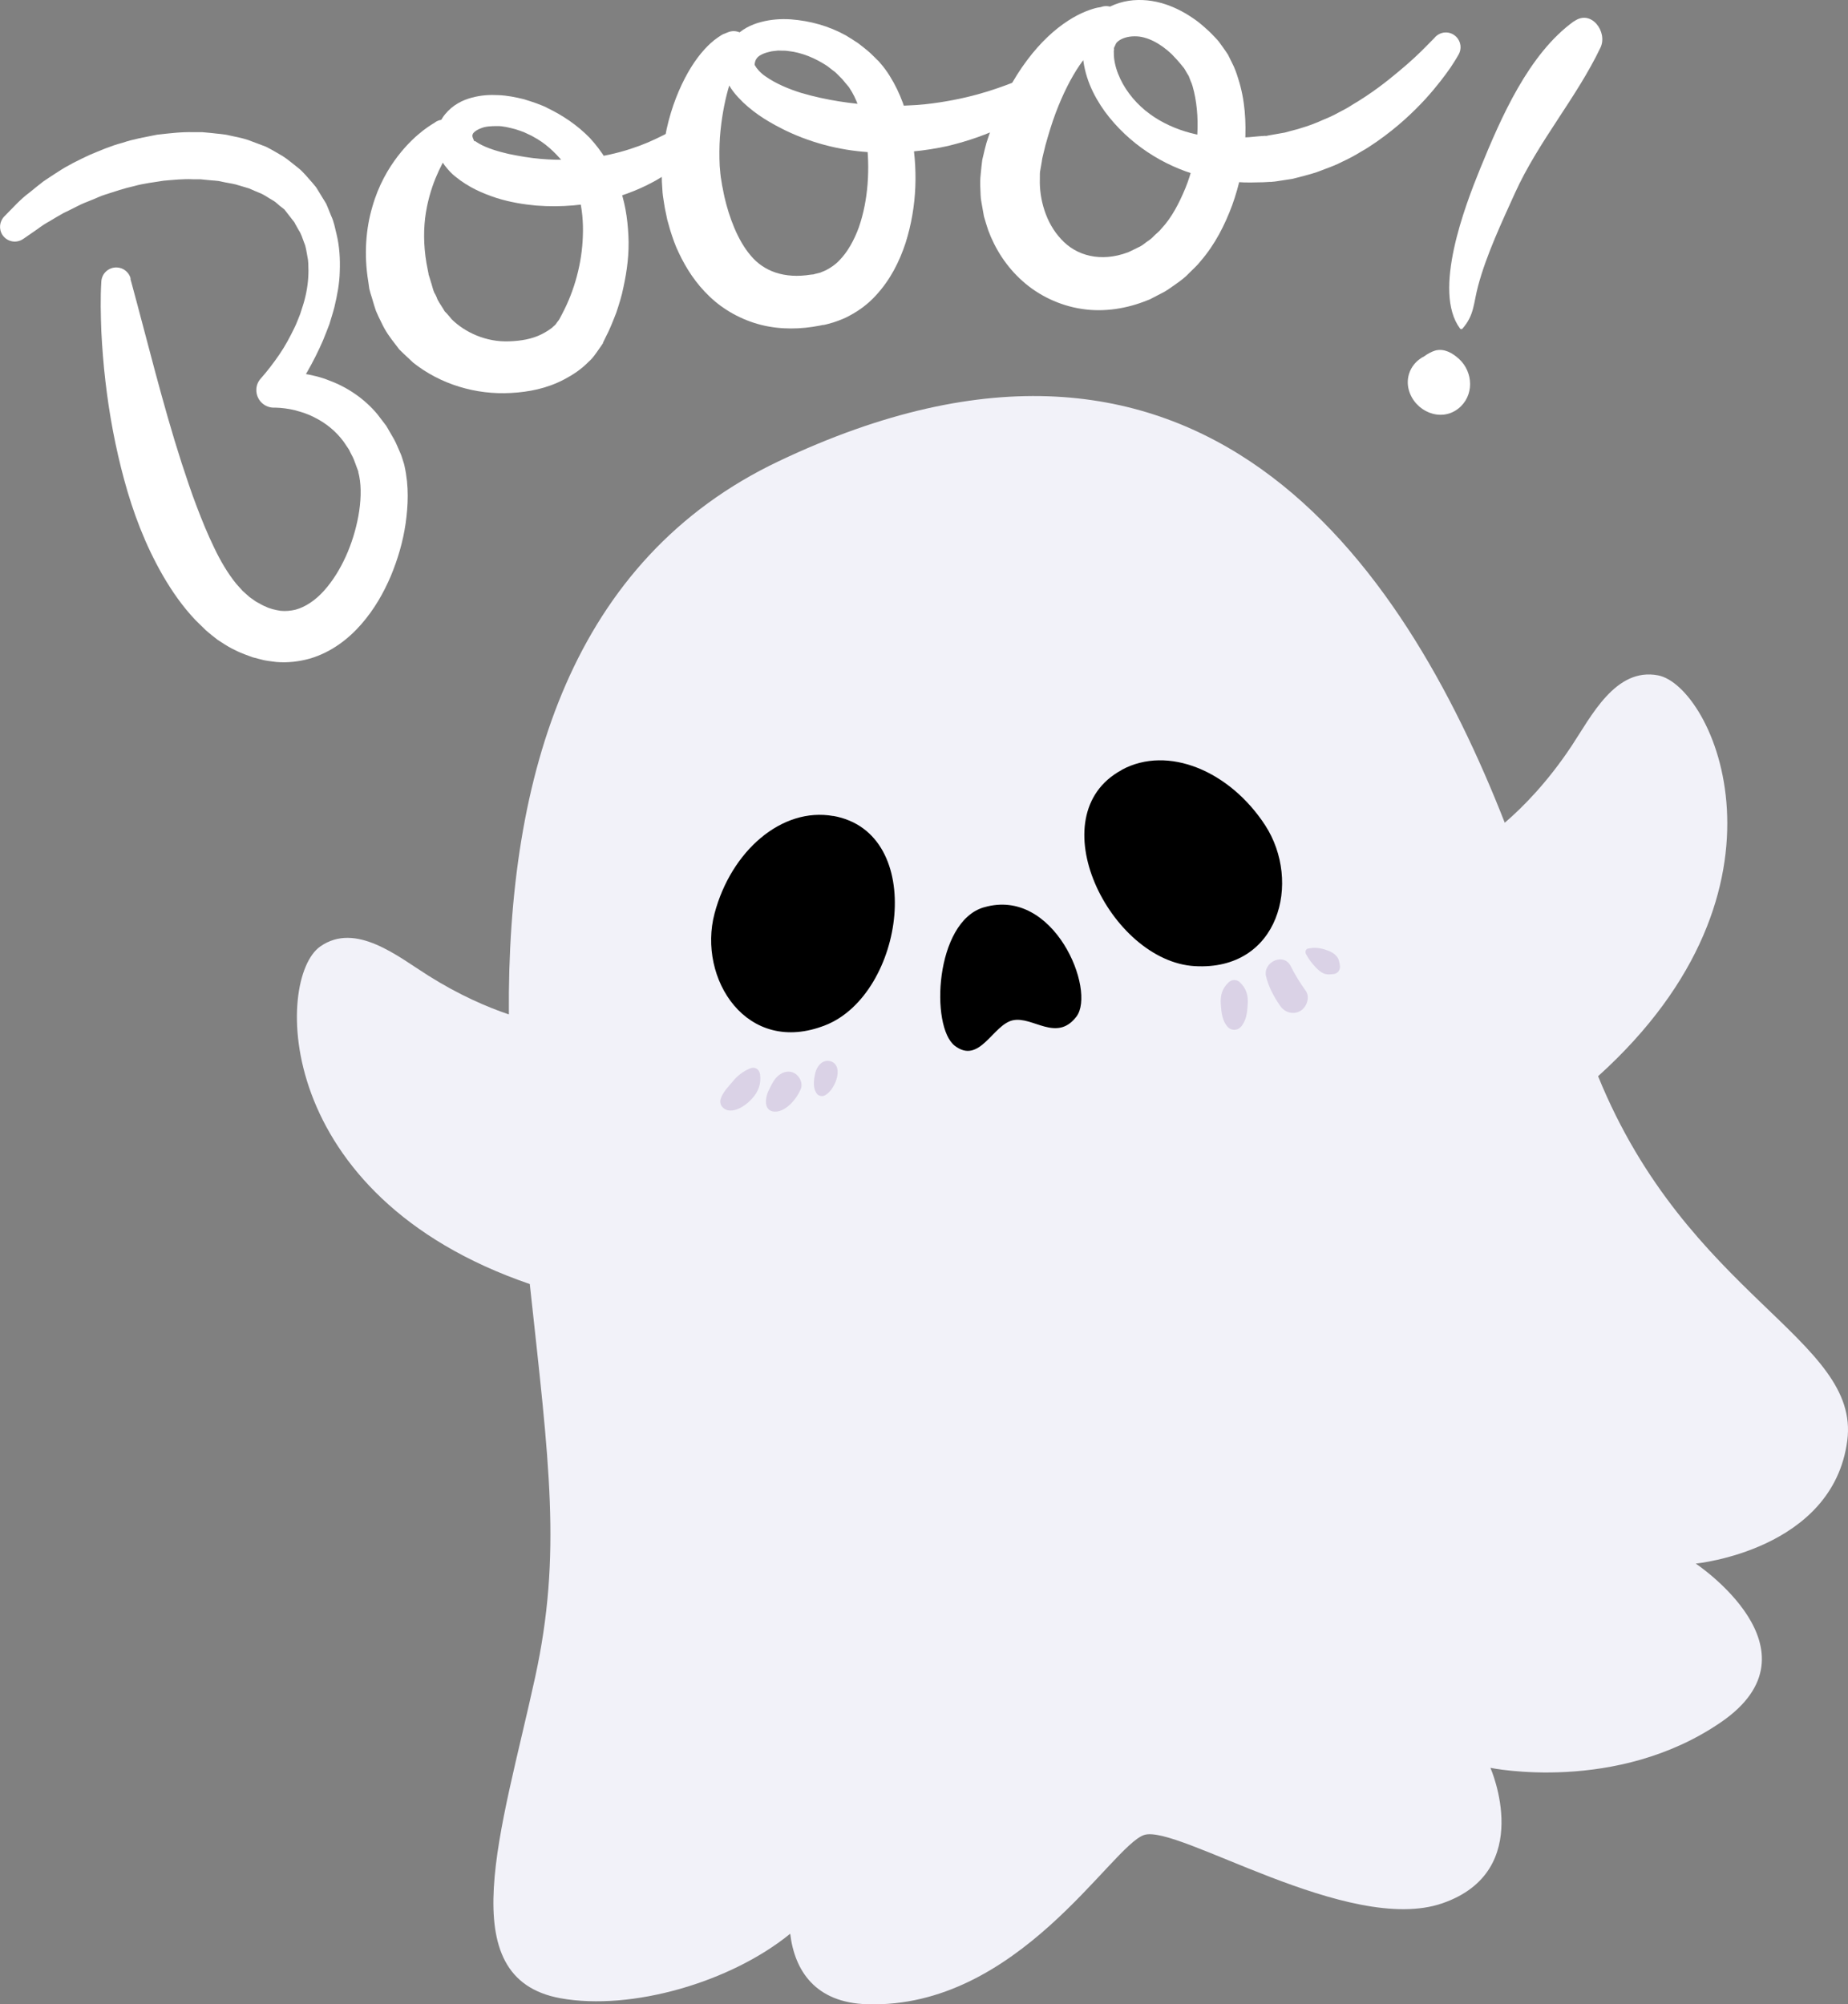 <?xml version="1.0" encoding="UTF-8"?>
<svg xmlns="http://www.w3.org/2000/svg" viewBox="0 0 154.63 167.71">
  <rect x="0" y="0" width="154.63" height="167.71" fill="#808080" stroke="none"/>
  <defs>
    <style>
      .cls-1 {
        fill: #5a287f;
        mix-blend-mode: multiply;
        opacity: .16;
      }

      .cls-1, .cls-2, .cls-3, .cls-4 {
        stroke-width: 0px;
      }

      .cls-2 {
        fill: #f2f2f9;
      }

      .cls-3 {
        fill: #000;
      }

      .cls-5 {
        isolation: isolate;
      }

      .cls-4 {
        fill: #fff;
      }
    </style>
  </defs>
  <g class="cls-5">
    <g id="Layer_2" data-name="Layer 2">
      <g id="Objects">
        <g>
          <g>
            <path class="cls-2" d="M133.72,90.05h0c17.48-15.78,9.58-32.66,5.02-33.54-3.58-.69-5.61,3.46-7.26,5.94-1.99,2.99-4.03,5.07-5.57,6.39-8.54-21.8-25.5-47.01-60.77-30.24-17.24,8.2-22.71,26.19-22.56,46.28-1.84-.62-4.17-1.63-6.73-3.24-2.52-1.58-6.08-4.54-9.06-2.44-3.75,2.64-4.05,20.84,17.54,28.24,1.62,14.99,2.69,22.58.45,32.89-2.8,12.84-7.13,25.19,2.12,26.87,5.93,1.07,14.25-1.34,19.22-5.4.37,3.1,2.11,5.77,6.43,5.9,12.64.4,20.41-13.23,23.18-14.16s17.14,8.43,24.97,5.71c7.82-2.71,4.01-11.33,4.01-11.33,0,0,10.56,2.19,19.31-3.83,8.75-6.02-2.13-13.26-2.13-13.26,0,0,11.48-1.11,12.68-10.29,1.11-8.5-13.35-12.05-20.85-30.49Z"/>
            <path class="cls-3" d="M69.73,68.28c-4.31-.77-8.55,2.92-9.94,8.15-1.44,5.44,2.69,11.96,9.28,9.35,6.6-2.61,8.55-16.1.65-17.51Z"/>
            <path class="cls-3" d="M93.87,64.41c3.86-2.08,9.03.1,11.99,4.64,3.07,4.72,1.19,12.2-5.89,11.79s-13.16-12.62-6.1-16.42Z"/>
            <path class="cls-3" d="M82.32,75.92c-4.09,1.2-4.5,10.01-2.42,11.59,2.08,1.58,3.18-1.78,4.85-2.14s3.66,1.87,5.32-.31c1.66-2.18-1.86-10.87-7.74-9.14Z"/>
            <path class="cls-1" d="M63.6,89.91c-.06-.46-.44-.69-.87-.5-.59.26-1.01.58-1.42,1.08-.37.45-.84.9-1.01,1.47-.15.5.26.93.73.96.71.05,1.45-.5,1.9-1,.53-.58.77-1.23.67-2.01Z"/>
            <path class="cls-1" d="M66.5,89.81c-.46-.27-.97-.14-1.36.18-.39.31-.64.88-.85,1.31-.24.5-.41,1.56.39,1.7,1,.17,2.02-1.08,2.34-1.92.17-.46-.12-1.04-.52-1.27Z"/>
            <path class="cls-1" d="M69.45,88.79c-.63-.17-1.11.45-1.23.98-.13.59-.24,1.29.16,1.78.12.14.38.2.55.14.88-.3,1.82-2.55.52-2.91Z"/>
            <path class="cls-1" d="M103.75,82.19c-.27-.25-.67-.25-.94,0-.56.52-.71,1.11-.66,1.85.05.68.11,1.39.6,1.91.27.29.78.29,1.05,0,.49-.52.56-1.23.6-1.91.05-.74-.1-1.33-.66-1.85Z"/>
            <path class="cls-1" d="M109.24,82.88c-.46-.64-.89-1.33-1.24-2.04-.58-1.17-2.36-.34-2.06.87.22.89.64,1.67,1.16,2.43.37.56,1.09.8,1.7.45.54-.31.84-1.15.45-1.7Z"/>
            <path class="cls-1" d="M111.85,80.03c-.22-.28-.54-.43-.87-.54-.54-.19-.98-.23-1.53-.12-.2.04-.26.28-.18.44.23.45.5.79.85,1.16.19.19.39.38.64.48.27.12.49.08.77.06.42-.02.65-.37.58-.76-.05-.28-.07-.49-.26-.72Z"/>
          </g>
          <g>
            <g>
              <path class="cls-4" d="M10.91,23.32c1.42,5.2,2.68,10.43,4.28,15.4.41,1.24.81,2.47,1.27,3.66.45,1.19.93,2.36,1.47,3.47.53,1.11,1.14,2.14,1.84,3,.18.21.36.4.54.6l.57.51.54.38c.27.14.66.38.8.41.33.18.86.3,1.27.36.43.04.84,0,1.25-.1.81-.22,1.64-.77,2.36-1.57,1.45-1.61,2.47-3.96,2.89-6.28.21-1.15.26-2.36.07-3.31-.02-.12-.05-.22-.08-.33v-.04s-.01-.02-.01-.02h0s-.04-.12.04.08l-.04-.12-.09-.24c-.12-.3-.24-.68-.35-.91-.12-.21-.22-.43-.33-.65l-.45-.67c-.64-.86-1.47-1.55-2.47-2.04-.49-.26-1.03-.43-1.59-.58-.53-.14-1.19-.21-1.62-.22h-.19c-.81-.02-1.45-.69-1.43-1.5,0-.37.15-.7.38-.95.51-.57,1.06-1.29,1.54-1.99.49-.71.89-1.47,1.26-2.23.19-.38.33-.78.49-1.17.12-.4.27-.8.37-1.2.21-.8.32-1.62.32-2.43-.01-.4,0-.8-.09-1.19-.08-.38-.11-.78-.27-1.14-.14-.36-.24-.74-.46-1.06l-.28-.5-.07-.13-.03-.06h0s.14.21.07.1v-.02s-.04-.03-.04-.03l-.21-.27-.42-.54-.21-.27c-.07-.06-.13-.1-.2-.16-.28-.19-.45-.42-.78-.61-.33-.18-.62-.4-.96-.56-.35-.14-.7-.29-1.04-.44l-1.11-.33c-.38-.09-.77-.14-1.16-.23-.38-.1-.79-.09-1.19-.14l-.6-.06h-.61c-.81-.04-1.64.05-2.46.12-.82.14-1.65.22-2.46.45-.82.18-1.62.45-2.42.71-.41.12-.78.32-1.18.47-.39.16-.8.31-1.17.51-.38.19-.76.39-1.15.57-.37.2-.74.43-1.11.65-.38.21-.74.44-1.08.7l-1.07.74-.12.08c-.56.38-1.32.24-1.71-.32-.34-.5-.27-1.15.14-1.57.68-.68,1.33-1.43,2.12-2.01.38-.31.76-.62,1.15-.92.4-.28.82-.54,1.23-.81.82-.54,1.71-.97,2.6-1.39.91-.38,1.82-.78,2.78-1.03.94-.32,1.93-.48,2.91-.68,1-.11,2-.24,3.02-.21h.76s.77.07.77.07c.51.07,1.02.08,1.53.21.51.12,1.02.2,1.52.37l1.49.56c.48.24.95.52,1.41.79.46.29.87.66,1.3.99.43.33.83.85,1.22,1.28l.28.34.18.29.36.59.18.29.12.2.04.09.08.19.3.74c.23.48.32,1.01.45,1.53.25,1.03.31,2.08.27,3.11-.02,1.03-.22,2.03-.45,3-.12.48-.28.95-.42,1.43-.18.46-.35.92-.54,1.37-.39.9-.83,1.77-1.31,2.61-.49.86-.99,1.64-1.64,2.48l-1.24-2.45c.93-.07,1.63-.01,2.44.1.78.13,1.56.3,2.31.61,1.51.56,2.93,1.53,3.99,2.8l.75.98c.22.37.44.75.66,1.14.2.37.29.64.44.96l.1.23.05.12.09.27c.06.21.15.44.19.65.38,1.71.3,3.28.09,4.8-.22,1.52-.65,2.98-1.24,4.4-.6,1.41-1.38,2.78-2.46,4.02-1.07,1.23-2.51,2.36-4.33,2.89-.9.25-1.86.36-2.79.28-.45-.06-.92-.1-1.35-.23l-.65-.17-.67-.25c-.51-.19-.7-.31-1.04-.47l-.11-.06-.12-.07-.04-.02-.07-.04-.28-.17-.56-.36c-.34-.26-.67-.52-.99-.8-.29-.28-.59-.57-.88-.86-1.11-1.17-1.98-2.44-2.73-3.73-1.49-2.59-2.5-5.29-3.24-8.02-.74-2.73-1.25-5.48-1.57-8.25-.16-1.38-.27-2.77-.34-4.15-.05-1.39-.09-2.77,0-4.19.04-.69.63-1.21,1.32-1.17.55.03.99.41,1.13.91h0Z"/>
              <path class="cls-4" d="M37.92,12.16s-.13.2-.43.68c-.28.46-.67,1.16-1.05,2.08-.37.92-.71,2.04-.87,3.34-.15,1.3-.11,2.76.23,4.36l.06.3.03.15v.02c.05.18-.05-.22-.04-.17v.04s.04.09.04.09c.07.24.15.48.22.72.07.23.14.52.22.7.08.13.15.27.21.41.08.28.32.59.52.92l.15.25.2.21c.13.14.25.29.38.45,1.11,1.1,2.89,1.93,4.82,1.85.94-.03,1.93-.19,2.72-.6.38-.2.76-.42,1.01-.68.17-.11.23-.27.34-.4l.08-.1.02-.02s.05-.08-.03.06v-.03s.07-.11.07-.11l.22-.42c1.04-1.96,1.66-4.27,1.73-6.52.09-2.26-.4-4.5-1.69-6.22-.68-.82-1.49-1.57-2.46-2.08l-.14-.08-.21-.1-.43-.2c-.26-.1-.47-.17-.72-.25-.51-.13-1.02-.27-1.52-.26-.49,0-.98.02-1.35.18-.38.14-.65.35-.7.51-.05.15-.02.22.08.45.01.12.15.18.11.1.09.06.2.15.37.24.65.37,1.58.65,2.45.85.89.18,1.78.34,2.65.41,1.73.16,3.35.06,4.75-.16,1.4-.22,2.6-.58,3.57-.94.97-.36,1.69-.74,2.2-.99.5-.27.76-.42.76-.42l.09-.05c.6-.33,1.35-.11,1.67.49.27.5.16,1.11-.24,1.49,0,0-.26.24-.74.7-.51.43-1.27,1.05-2.36,1.67-1.09.62-2.5,1.23-4.2,1.66-1.7.41-3.68.63-5.84.46-1.08-.1-2.2-.28-3.34-.64-1.14-.38-2.3-.86-3.46-1.81-.29-.23-.58-.54-.86-.91-.38-.53-.55-.97-.62-1.43-.2-.87-.01-2.07.66-2.86.65-.79,1.47-1.18,2.23-1.38.77-.21,1.51-.25,2.24-.21.73.03,1.42.17,2.11.34.34.1.72.23,1.04.34l.44.17.22.09c.17.07.18.09.28.14,1.27.61,2.5,1.43,3.55,2.51,1.01,1.1,1.81,2.4,2.36,3.8.56,1.4.79,2.89.86,4.36.08,1.48-.11,2.93-.42,4.35-.14.71-.36,1.4-.59,2.09-.26.68-.58,1.48-.86,2l-.21.43-.05.11v.03c-.09.15-.05.06-.07.11l-.05.07-.2.29c-.27.38-.53.79-.87,1.07-.63.65-1.34,1.11-2.06,1.49-1.45.76-2.96,1.05-4.44,1.13-2.95.17-5.91-.73-8.18-2.53-.26-.25-.53-.49-.79-.74l-.38-.37-.32-.42c-.43-.55-.84-1.1-1.16-1.8-.17-.33-.33-.67-.47-1-.11-.3-.16-.51-.24-.76-.07-.24-.14-.48-.22-.72l-.1-.38-.03-.21-.06-.42c-.37-2.24-.19-4.42.34-6.21.51-1.81,1.34-3.22,2.14-4.26.8-1.04,1.56-1.71,2.11-2.14.54-.41.94-.64.92-.62.52-.44,1.3-.37,1.73.16.44.52.37,1.3-.16,1.73Z"/>
              <path class="cls-4" d="M62.22,4.79s-.07.06-.2.18c-.04.05-.2.15-.18.2-.02.06-.03.12-.06.17-.23.4-.58,1.13-.87,2.19-.29,1.05-.55,2.4-.67,3.94-.05.77-.06,1.58-.02,2.41.04.41.06.84.14,1.24l.05.31v.04s0,.02,0,.02c0-.02.01.08,0-.04l.02.1.04.19c.05.24.1.55.15.75.39,1.67,1.09,3.61,2.2,4.9,1.09,1.31,2.81,1.95,5.03,1.59l.2-.02h.05s-.2.04-.09.01h.03s.12-.04.12-.04l.48-.12c.14-.07.27-.1.49-.21.38-.2.76-.45,1.1-.81.68-.69,1.24-1.68,1.64-2.79.78-2.25.95-4.93.61-7.44-.16-1.26-.51-2.48-1-3.5-.13-.25-.26-.49-.41-.71l-.03-.04v-.02s-.08-.09.04.05l-.09-.1-.17-.2-.34-.41c-.21-.23-.38-.37-.57-.57l-.7-.54c-.98-.65-2.12-1.13-3.26-1.25-.29-.05-.56-.02-.84-.04-.26.04-.54.04-.77.12-.49.11-.89.32-1.03.55-.15.19-.2.56-.13.59.12.23.45.62.87.9.85.6,1.92,1.05,2.97,1.38,2.14.63,4.26.92,6.22,1.04.98.07,1.93.07,2.82.01.9-.03,1.75-.13,2.54-.25,1.59-.24,2.96-.58,4.08-.93,1.11-.35,1.98-.69,2.57-.93.59-.24.91-.37.91-.37l.07-.03c.63-.26,1.35.04,1.61.67.22.54.03,1.14-.42,1.47,0,0-.31.22-.88.64-.59.4-1.48.95-2.68,1.54-1.21.58-2.74,1.15-4.57,1.59-1.83.4-3.96.65-6.28.53-2.32-.11-4.82-.65-7.26-1.82-1.22-.6-2.44-1.29-3.57-2.36-.55-.55-1.14-1.15-1.51-2.15-.05-.17-.09-.34-.12-.52l-.04-.25v-.12s0-.12,0-.12v-.06s0-.31,0-.19v-.05s.09-.39.09-.39c.05-.26.12-.52.26-.76.13-.24.24-.49.43-.67.69-.83,1.58-1.24,2.4-1.45.84-.22,1.66-.27,2.47-.22,1.61.12,3.18.55,4.61,1.34.35.21.69.43,1.04.66.34.27.73.56,1.02.83l.38.37.19.19.1.09.17.2c.3.34.55.69.78,1.06.91,1.45,1.42,3.01,1.75,4.56.63,3.11.55,6.32-.43,9.42-.51,1.54-1.27,3.08-2.5,4.4-.6.66-1.35,1.23-2.16,1.66-.38.22-.89.42-1.38.58l-.5.14-.12.03-.18.04h-.07s-.29.06-.29.06c-1.53.3-3.23.35-4.87-.06-1.64-.41-3.18-1.27-4.33-2.38-1.16-1.1-1.97-2.38-2.56-3.63-.31-.62-.52-1.26-.72-1.88-.09-.31-.17-.62-.26-.92-.07-.33-.13-.65-.2-.97-.06-.32-.08-.54-.13-.82l-.03-.19-.03-.28-.03-.46c-.05-.61-.04-1.19-.03-1.75.04-1.12.2-2.16.4-3.11.42-1.9,1.08-3.48,1.78-4.72.7-1.24,1.49-2.15,2.19-2.71.22-.17.42-.31.6-.42.2-.13.25-.11.34-.16.16-.06.25-.1.25-.1.65-.25,1.37.08,1.62.72.19.5.04,1.04-.33,1.37h-.01Z"/>
              <path class="cls-4" d="M92.88,2.89s-.47.23-.78.55c-.46.38-1.1,1.05-1.78,2.04-.68,1-1.37,2.34-1.99,3.98-.31.82-.58,1.72-.85,2.68-.06.24-.12.49-.18.74l-.09.38v.05s-.02.02-.02.02c-.03.14.04-.17.03-.12l-.02.11-.03.21c-.05.28-.1.57-.15.86-.02.23,0,.38-.01.57-.06,1.66.49,3.69,1.78,5.05,1.26,1.4,3.33,1.95,5.57,1.11l.1-.03s-.28.13-.13.06l.03-.02.06-.03.25-.12.51-.25c.4-.17.54-.33.74-.47.19-.13.4-.26.62-.5.21-.22.46-.39.65-.64.85-.91,1.47-2.11,1.99-3.36,1.03-2.51,1.31-5.56.73-8.08-.08-.31-.15-.63-.28-.89l-.16-.42c-.07-.12-.14-.23-.21-.35-.06-.1-.15-.27-.19-.32l-.38-.46c-.14-.17-.24-.27-.34-.38l-.31-.33c-.93-.88-2.06-1.51-3.11-1.49-.52,0-1,.14-1.32.37-.06.06-.15.11-.19.18l-.04.04h-.01c.18-.34.04-.07.08-.14l-.03.07-.12.26c-.03.07-.11.21-.09.23,0,.03.01.06.01.09,0,.05-.04.1-.02.27-.02,1.1.52,2.41,1.29,3.43,1.58,2.13,4.1,3.22,6.47,3.56,1.21.15,2.4.15,3.55.08.29-.03.58-.06.86-.08l.43-.03h.11s.03,0,.03,0c.1-.01-.11.02-.07.01h.06s.23-.05.23-.05c.31-.05.61-.11.91-.16l.45-.08.36-.1c.92-.22,1.93-.55,2.82-.96.45-.18.89-.38,1.3-.61.42-.21.82-.43,1.2-.68,1.54-.91,2.8-1.89,3.81-2.74,1.02-.84,1.78-1.57,2.27-2.07.48-.49.74-.75.74-.75l.08-.09c.48-.49,1.25-.5,1.74-.02.42.41.48,1.04.2,1.51l-.17.29c-.11.18-.27.44-.49.77-.45.65-1.14,1.58-2.13,2.67-1,1.08-2.31,2.33-4.03,3.53-.43.3-.88.6-1.37.87-.48.3-.99.57-1.53.82-.53.28-1.11.49-1.7.71-.57.24-1.26.41-1.94.59l-.51.13-.45.07c-.3.05-.61.09-.91.14l-.23.03h-.06s-.13.02-.13.02h-.03s-.13,0-.13,0l-.52.03c-.35,0-.7.02-1.05.02-1.42.02-2.9-.22-4.37-.59-2.95-.81-5.84-2.63-7.84-5.34-.98-1.37-1.76-2.96-1.87-4.95-.03-.22,0-.55.06-.88.03-.16.06-.32.1-.48.04-.18.07-.2.11-.31l.1-.27.03-.07c.05-.09-.09.16.11-.21l.03-.05.13-.19c.17-.26.38-.47.59-.68.87-.77,1.95-1.14,2.99-1.23,2.13-.17,4.03.74,5.5,1.87.19.15.38.32.56.48.19.17.38.34.5.47l.41.43c.23.24.33.43.5.65.15.21.31.43.45.65l.33.67c.24.45.39.9.53,1.35.58,1.81.67,3.64.57,5.41-.1,1.78-.48,3.51-1.08,5.18-.62,1.66-1.43,3.27-2.64,4.67-.27.36-.64.67-.96,1-.3.33-.71.64-1.14.94-.42.3-.87.62-1.17.75l-.5.26-.25.13-.06.03-.03.02-.19.09-.16.06c-1.67.68-3.59,1.01-5.47.72-1.88-.28-3.65-1.14-4.98-2.34-1.35-1.2-2.29-2.7-2.86-4.24-.13-.39-.25-.78-.36-1.17-.07-.4-.14-.79-.21-1.18-.08-.39-.07-.78-.09-1.16-.02-.38-.02-.76.03-1.19.04-.4.08-.84.13-1.19.07-.28.13-.57.2-.85l.15-.57.14-.43c.1-.29.19-.57.29-.85.4-1.11.86-2.15,1.36-3.09,1-1.89,2.18-3.41,3.34-4.51,1.16-1.1,2.3-1.77,3.14-2.11,1-.4,1.28-.35,1.31-.38.64-.24,1.35.08,1.59.72.24.64-.08,1.35-.72,1.59Z"/>
            </g>
            <path class="cls-4" d="M131.71,1.77c-3.81,2.74-6.12,8.09-7.85,12.32-1.28,3.14-4.01,10.27-1.7,13.39.04.06.14.09.2.03,1.02-1.16.92-2.12,1.33-3.63.69-2.57,1.98-5.31,3.08-7.74,1.97-4.33,5.14-7.95,7.15-12.16.62-1.3-.77-3.23-2.2-2.2Z"/>
            <path class="cls-4" d="M122.08,30.03c-.53-.48-1.23-.9-1.98-.7-.32.09-.67.29-.97.51-.11.05-.21.11-.3.18-.85.59-1.23,1.64-.94,2.64.5,1.75,2.64,2.7,4.13,1.53,1.34-1.05,1.28-3.05.05-4.17Z"/>
          </g>
        </g>
      </g>
    </g>
  </g>
</svg>